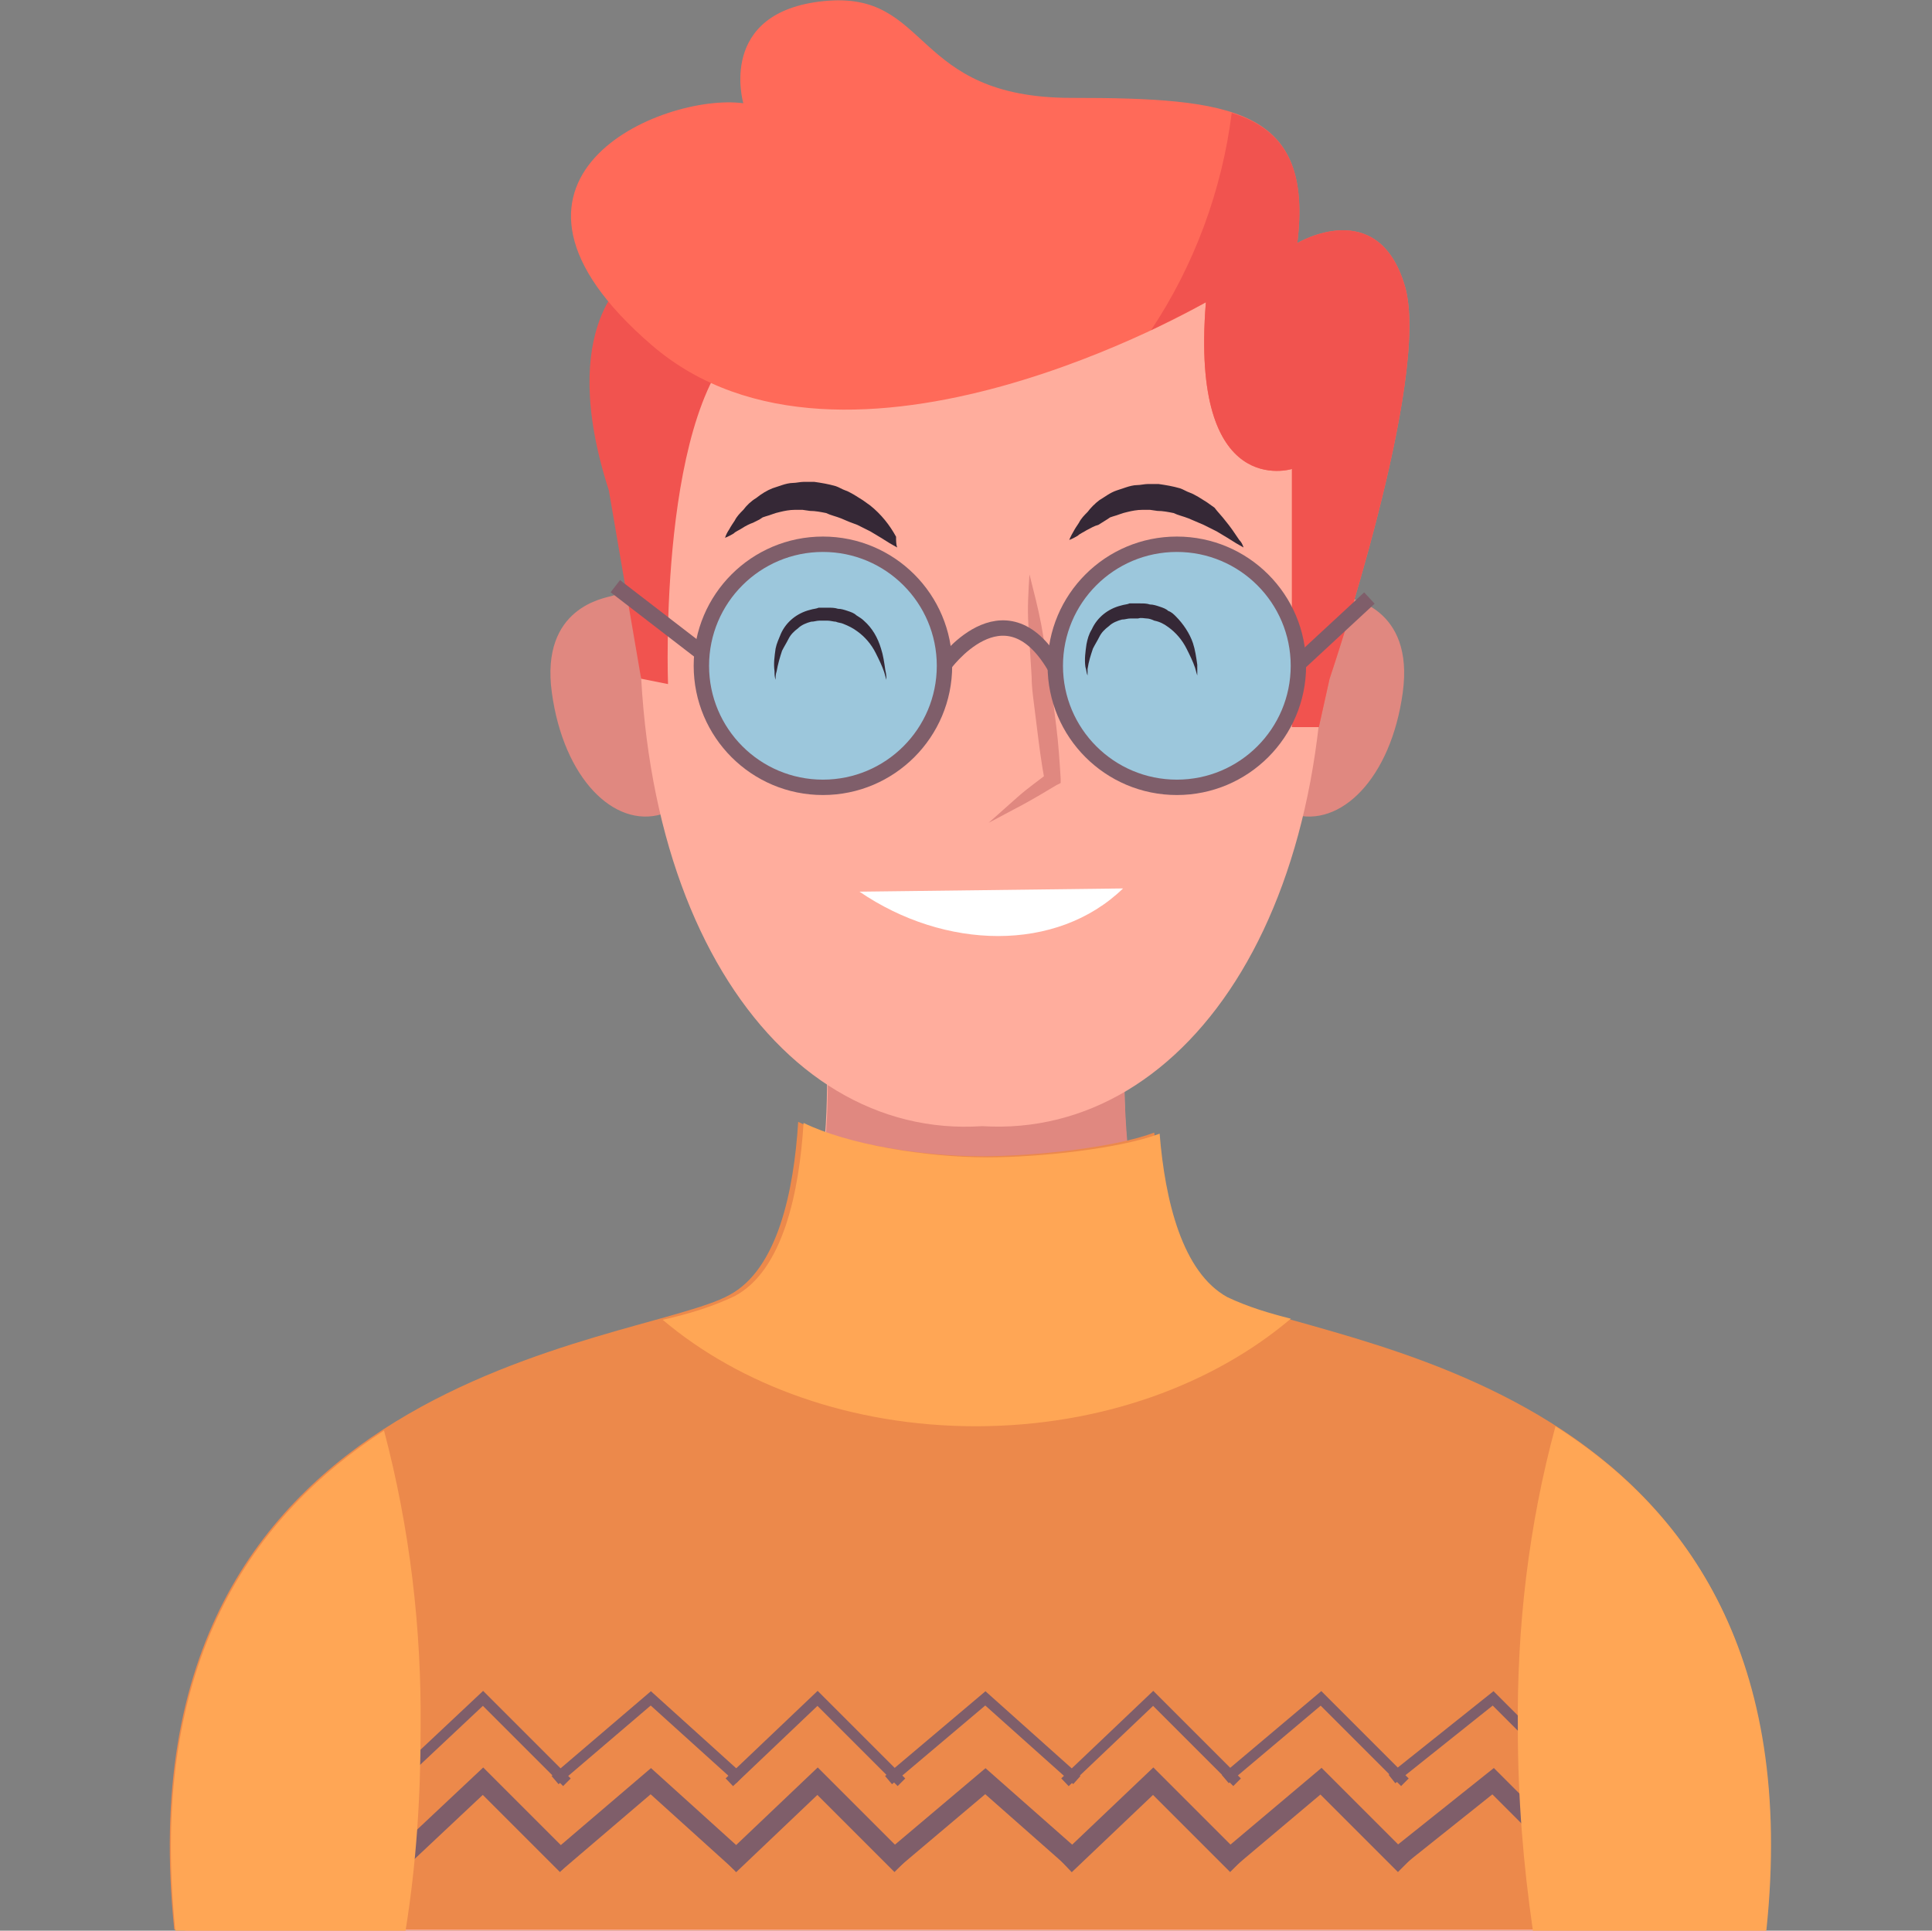 <?xml version="1.0" encoding="utf-8"?>
<!-- Generator: Adobe Illustrator 24.0.2, SVG Export Plug-In . SVG Version: 6.00 Build 0)  -->
<svg version="1.1" id="Capa_1" xmlns="http://www.w3.org/2000/svg" xmlns:xlink="http://www.w3.org/1999/xlink" x="0px" y="0px"
	 viewBox="0 0 179.6 179.5" style="enable-background:new 0 0 179.6 179.5;" xml:space="preserve">
<rect x="0" y="0" width="179.6" height="179.5" fill="#808080" stroke="none"/>
<style type="text/css">
	.st0{fill:#FFAD9D;}
	.st1{fill:#E08880;}
	.st2{fill:#EC894B;}
	.st3{fill:#FFA655;}
	.st4{fill:none;stroke:#7F5E6A;stroke-width:1.83;stroke-miterlimit:10;}
	.st5{fill:none;stroke:#7F5E6A;stroke-miterlimit:10;}
	.st6{fill:#F1534F;}
	.st7{fill:#FF6A59;}
	.st8{fill:#FFFFFF;}
	.st9{fill:#352836;}
	.st10{fill:none;stroke:#7F5E6A;stroke-width:1.43;stroke-miterlimit:10;}
	.st11{fill:#9CC7DC;stroke:#7F5E6A;stroke-width:1.43;stroke-miterlimit:10;}
</style>
<title>profile1</title>
<g>
	<path class="st0" d="M111,120.9c-8.5-4.6-6.2-27-6.2-27l-12.7,0.8v-0.8l-1.4,0.4l-1.4-0.4v0.8l-12.7-0.8c0,0,2.3,22.4-6.2,27
		s-58.6,6.9-53.2,58.6h146.9C169.6,127.9,119.5,125.5,111,120.9z"/>
	<path class="st1" d="M74.9,115.2c10.2-1.5,20.3-3.1,30.4-4.7c-0.8-5.5-1-11-0.5-16.6l-12.7,0.8v-0.8l-1.4,0.4l-1.4-0.4v0.8
		l-12.7-0.8C76.7,93.9,78,106.9,74.9,115.2z"/>
	<path class="st2" d="M113.6,120.5c-4.2-2.3-5.8-9-6.3-15.2c-3.7,1.4-11.2,2.2-16,2.2c-5.8,0-13-1.2-17.1-3.2
		c-0.4,6.4-1.9,13.7-6.4,16.1c-8.5,4.7-57,7-51.6,59h147.9C169.6,127.5,122.2,125.2,113.6,120.5z"/>
	<path class="st3" d="M90.7,132.6c11.7,0,22.1-3.9,29.3-10c-2-0.5-4-1.1-5.9-2c-4.2-2.3-5.8-9-6.3-15.2c-3.7,1.4-11.2,2.2-16,2.2
		c-5.8,0-13-1.2-17.1-3.2c-0.4,6.4-1.9,13.7-6.4,16.1c-2.1,1-4.4,1.7-6.7,2.2C68.8,128.8,79.2,132.6,90.7,132.6z"/>
	<polyline class="st4" points="36.6,173.4 44.9,165.6 52.7,173.4 	"/>
	<polyline class="st4" points="129.4,173.1 138.8,165.6 146.6,173.4 	"/>
	<polyline class="st4" points="113.9,173.1 122.8,165.6 130.6,173.4 	"/>
	<polyline class="st4" points="99,173.4 107.2,165.6 115,173.4 	"/>
	<polyline class="st4" points="82.6,173.2 91.6,165.6 100.1,173.1 	"/>
	<polyline class="st4" points="67.8,173.4 76,165.6 83.8,173.4 	"/>
	<polyline class="st4" points="51.6,173.2 60.5,165.6 68.8,173.1 	"/>
	<polyline class="st5" points="36.6,165.7 44.9,157.9 52.7,165.7 	"/>
	<polyline class="st5" points="129.4,165.4 138.8,157.9 146.6,165.7 	"/>
	<polyline class="st5" points="113.9,165.4 122.8,157.9 130.6,165.7 	"/>
	<polyline class="st5" points="99,165.7 107.2,157.9 115,165.7 	"/>
	<polyline class="st5" points="82.6,165.5 91.6,157.9 100.1,165.5 	"/>
	<polyline class="st5" points="67.8,165.7 76,157.9 83.8,165.7 	"/>
	<polyline class="st5" points="51.6,165.5 60.5,157.9 68.8,165.4 	"/>
	<path class="st3" d="M39.1,160.8c0.1-9.4-1-18.7-3.4-27.8c-12,7.8-22,21.3-19.4,46.5h21.4C38.7,173.3,39.1,167.1,39.1,160.8z"/>
	<path class="st3" d="M144.6,132.6c-2.5,9.2-3.6,18.7-3.5,28.2c0,6.3,0.5,12.5,1.4,18.7h21.7C166.9,153.9,156.7,140.3,144.6,132.6z"
		/>
	<path class="st1" d="M65.9,61.2c-2.5-7.8-8.4-6-9-5.8s-6.7,1-5.6,9S57.1,77,61.5,75.7C66.1,75,68.4,69,65.9,61.2z"/>
	<path class="st1" d="M115.8,61.2c2.5-7.8,8.4-6,9-5.8s6.7,1,5.6,9c-1.1,8-5.8,12.6-10.2,11.3C115.7,75,113.3,69,115.8,61.2z"/>
	<path class="st0" d="M59.9,49.4c3.1-34,28.9-32.1,31.4-31.8c2.4-0.3,28.3-2.2,31.4,31.8c3.1,34.2-12.1,56.5-31.4,55.3
		C72,106,56.7,83.6,59.9,49.4z"/>
	<path class="st6" d="M58.6,25.6c0,0-7,4.5-2,20l3,17.5l2.5,0.5c0,0-1-26.5,7.5-32.5S58.6,25.6,58.6,25.6z"/>
	<path class="st7" d="M112.1,28.1c0,0-33.5,19.5-51.5,4s1-23.5,8.5-22.5c0,0-2.5-8.5,7.5-9.5s8,9,23,9s22.5,1,21,13.5
		c0,0,7.5-4.5,10,4s-7,36.5-7,36.5l-1,4.5h-2.5v-24C120.1,43.6,110.6,46.6,112.1,28.1z"/>
	<path class="st6" d="M130.6,26.6c-2.5-8.5-10-4-10-4c0.9-7.2-1.3-10.6-6.1-12.1c-0.9,7.2-3.5,14.2-7.5,20.2
		c3.1-1.5,5.1-2.6,5.1-2.6c-1.5,18.5,8,15.5,8,15.5v24h2.5l1-4.5C123.6,63.1,133.1,35.1,130.6,26.6z"/>
	<path class="st1" d="M95.7,53.4c0.4,1.6,0.8,3.1,1.1,4.7s0.5,3.2,0.8,4.7c0.1,0.8,0.2,1.6,0.3,2.4s0.2,1.6,0.3,2.4
		c0.2,1.6,0.3,3.2,0.4,4.8v0.4L98.2,73c-1,0.6-2,1.2-3.1,1.8s-2.1,1.1-3.2,1.7c0.9-0.8,1.8-1.6,2.7-2.4s1.9-1.5,2.8-2.2l-0.3,0.6
		c-0.3-1.6-0.5-3.2-0.7-4.8c-0.1-0.8-0.2-1.6-0.3-2.4s-0.2-1.6-0.2-2.4c-0.1-1.6-0.2-3.2-0.3-4.8S95.6,55,95.7,53.4z"/>
	<path class="st8" d="M104.4,82.6c-6.2,6-16.6,5.7-24.5,0.3"/>
	<path class="st9" d="M115.6,50.9l-0.7-0.4l-0.8-0.5l-1-0.6c-0.4-0.2-0.8-0.4-1.2-0.6l-0.7-0.3l-0.7-0.3c-0.5-0.2-1-0.3-1.4-0.5
		c-0.5-0.1-1-0.2-1.5-0.2l-0.7-0.1c-0.3,0-0.5,0-0.7,0c-0.5,0-1,0.1-1.4,0.2c-0.5,0.1-0.9,0.3-1.3,0.4l-0.3,0.1l-0.3,0.2l-0.8,0.5
		c-0.4,0.1-0.7,0.3-1.1,0.5c-0.3,0.2-0.6,0.3-0.8,0.5c-0.5,0.3-0.8,0.4-0.8,0.4s0.1-0.3,0.4-0.8c0.1-0.2,0.3-0.5,0.5-0.8
		c0.2-0.4,0.5-0.7,0.8-1c0.3-0.4,0.7-0.8,1.1-1.1c0.5-0.3,1-0.7,1.6-0.9c0.3-0.1,0.6-0.2,0.9-0.3s0.7-0.2,1-0.2s0.7-0.1,1-0.1
		s0.7,0,1,0c0.7,0.1,1.3,0.2,2,0.4c0.3,0.1,0.6,0.3,0.9,0.4c0.3,0.1,0.6,0.3,0.8,0.4l0.8,0.5l0.7,0.5c0.3,0.4,0.7,0.8,1,1.2
		c0.5,0.6,0.9,1.2,1.3,1.8C115.4,50.4,115.5,50.6,115.6,50.9z"/>
	<path class="st9" d="M83.4,50.9l-0.7-0.4L81.9,50l-1-0.6c-0.4-0.2-0.8-0.4-1.2-0.6l-0.8-0.3l-0.7-0.3c-0.5-0.2-1-0.3-1.4-0.5
		c-0.5-0.1-1-0.2-1.5-0.2l-0.7-0.1c-0.2,0-0.5,0-0.7,0c-0.5,0-1,0.1-1.4,0.2c-0.5,0.1-0.9,0.3-1.3,0.4l-0.3,0.1l-0.3,0.2L70,48.6
		c-0.3,0.1-0.7,0.3-1,0.5c-0.3,0.2-0.6,0.3-0.8,0.5c-0.5,0.3-0.8,0.4-0.8,0.4c0.1-0.3,0.2-0.5,0.4-0.8c0.1-0.2,0.3-0.5,0.5-0.8
		c0.2-0.4,0.5-0.7,0.8-1c0.3-0.4,0.7-0.8,1.2-1.1c0.5-0.4,1-0.7,1.5-0.9c0.3-0.1,0.6-0.2,0.9-0.3s0.7-0.2,1-0.2s0.7-0.1,1-0.1
		s0.7,0,1,0c0.7,0.1,1.3,0.2,2,0.4c0.3,0.1,0.6,0.3,0.9,0.4c0.3,0.1,0.6,0.3,0.8,0.4c0.3,0.2,0.5,0.3,0.8,0.5l0.7,0.5
		c1,0.8,1.8,1.8,2.4,2.9C83.3,50.3,83.3,50.6,83.4,50.9z"/>
	<path class="st10" d="M57.2,54.5l8.7,6.7l21.8,0.7c0,0,5.6-7.9,10.3,0h22.5l6.8-6.3"/>
	<circle class="st11" cx="76.5" cy="61.9" r="11.3"/>
	<circle class="st11" cx="109.4" cy="61.9" r="11.3"/>
	<path class="st9" d="M82.4,63.2c0,0-0.1-0.3-0.2-0.7c-0.2-0.6-0.5-1.2-0.8-1.8c-0.4-0.8-1-1.5-1.7-2c-0.4-0.3-0.8-0.5-1.3-0.7
		c-0.2-0.1-0.5-0.1-0.7-0.2c-0.2,0-0.5-0.1-0.8-0.1c-0.2,0-0.5,0-0.7,0c-0.3,0-0.5,0.1-0.8,0.1c-0.4,0.1-0.9,0.3-1.2,0.6
		c-0.4,0.3-0.7,0.6-0.9,1c-0.2,0.4-0.4,0.7-0.6,1.1c-0.2,0.6-0.4,1.3-0.5,1.9c-0.1,0.3-0.1,0.5-0.1,0.8C72,62.9,72,62.7,72,62.4
		c-0.1-0.7,0-1.4,0.1-2.1c0.1-0.5,0.3-0.9,0.5-1.4c0.5-1.1,1.5-1.9,2.7-2.2c0.3-0.1,0.6-0.1,0.8-0.2c0.3,0,0.6,0,0.9,0
		s0.6,0,0.9,0.1c0.3,0,0.6,0.1,0.9,0.2c0.3,0.1,0.6,0.2,0.8,0.4c0.3,0.2,0.5,0.3,0.7,0.5c0.8,0.7,1.3,1.6,1.6,2.6
		c0.2,0.6,0.3,1.3,0.4,2C82.4,62.7,82.4,63,82.4,63.2z"/>
	<path class="st9" d="M111.3,62.8c0,0-0.1-0.3-0.2-0.7c-0.2-0.6-0.5-1.2-0.8-1.8c-0.4-0.8-1-1.5-1.7-2c-0.4-0.3-0.8-0.5-1.3-0.6
		c-0.2-0.1-0.5-0.2-0.7-0.2s-0.5-0.1-0.8,0c-0.2,0-0.5,0-0.7,0c-0.3,0-0.5,0.1-0.8,0.1c-0.4,0.1-0.9,0.3-1.2,0.6
		c-0.4,0.3-0.7,0.6-0.9,1c-0.2,0.4-0.4,0.7-0.6,1.1c-0.2,0.6-0.4,1.2-0.5,1.9c0,0.3,0,0.6,0,0.6c-0.1-0.2-0.1-0.5-0.2-0.8
		c-0.1-0.7,0-1.4,0.1-2.1c0.1-0.5,0.2-0.9,0.5-1.4c0.5-1.1,1.5-1.9,2.7-2.2c0.3-0.1,0.6-0.1,0.8-0.2c0.3,0,0.7,0,1,0s0.6,0,0.9,0.1
		c0.3,0,0.6,0.1,0.9,0.2c0.3,0.1,0.6,0.2,0.8,0.4c0.3,0.1,0.5,0.3,0.7,0.5c0.7,0.7,1.3,1.6,1.6,2.5c0.2,0.6,0.3,1.3,0.4,2
		C111.3,62.2,111.3,62.5,111.3,62.8z"/>
</g>
</svg>
